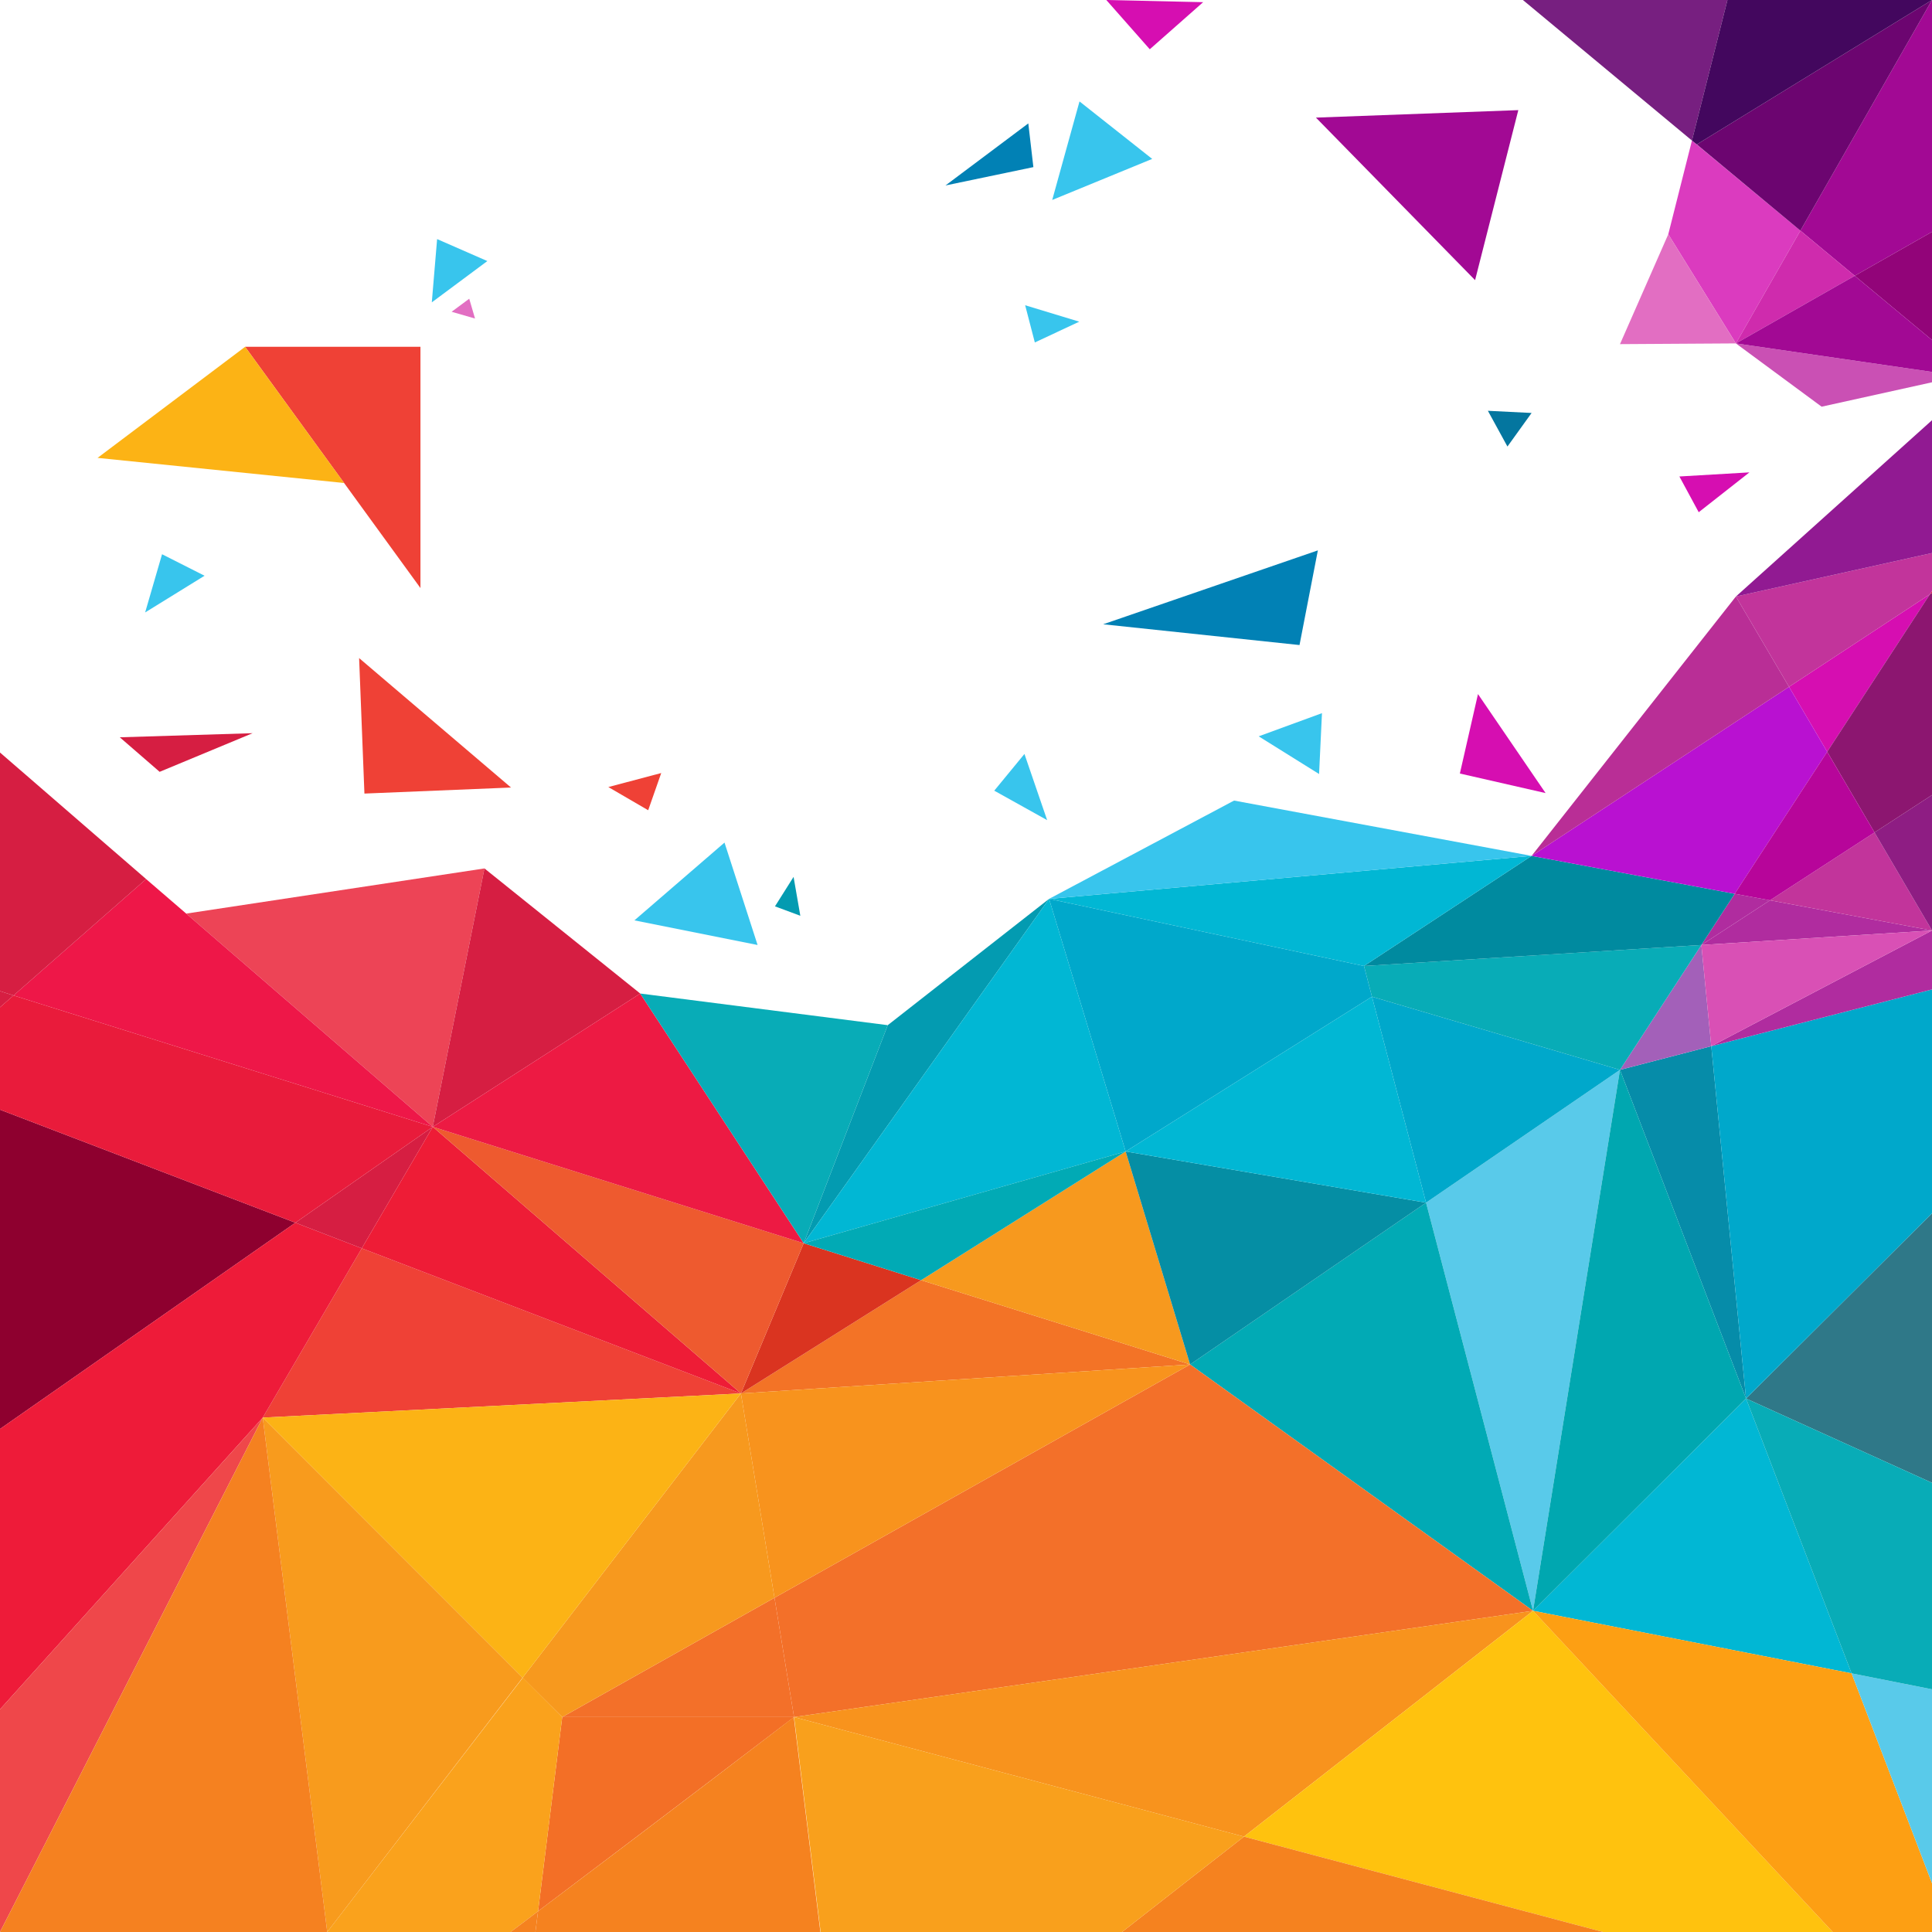 <?xml version="1.0" encoding="utf-8"?>
<!-- Generator: Adobe Illustrator 19.1.0, SVG Export Plug-In . SVG Version: 6.00 Build 0)  -->
<svg version="1.1" xmlns="http://www.w3.org/2000/svg" xmlns:xlink="http://www.w3.org/1999/xlink" x="0px" y="0px" width="800px"
	 height="800px" viewBox="0 0 800 800" style="enable-background:new 0 0 800 800;" xml:space="preserve">
<style type="text/css">
	.st0{fill:#FFFFFF;}
	.st1{fill:#59CAEA;}
	.st2{fill:#01AAB5;}
	.st3{fill:#F37326;}
	.st4{fill:#F37029;}
	.st5{fill:#B02C9F;}
	.st6{fill:#F8931D;}
	.st7{fill:#F7991E;}
	.st8{fill:#068CA9;}
	.st9{fill:#DA3420;}
	.st10{fill:#01B7D4;}
	.st11{fill:#A360B9;}
	.st12{fill:#00A7B0;}
	.st13{fill:#D61E41;}
	.st14{fill:#C2349B;}
	.st15{fill:#EF4136;}
	.st16{fill:#F36F26;}
	.st17{fill:#D60EB1;}
	.st18{fill:#FCB315;}
	.st19{fill:#00A8CB;}
	.st20{fill:#08ACB7;}
	.st21{fill:#008A9F;}
	.st22{fill:#FFC20E;}
	.st23{fill:#2F7888;}
	.st24{fill:#FD9F13;}
	.st25{fill:#8E1D83;}
	.st26{fill:#8C1670;}
	.st27{fill:#B911D1;}
	.st28{fill:#38C5ED;}
	.st29{fill:#039BB1;}
	.st30{fill:#B7059A;}
	.st31{fill:#F5821F;}
	.st32{fill:#FAA21C;}
	.st33{fill:#F9A01C;}
	.st34{fill:#8E002F;}
	.st35{fill:#EE1B39;}
	.st36{fill:#F89B1D;}
	.st37{fill:#EF474A;}
	.st38{fill:#F58120;}
	.st39{fill:#A20994;}
	.st40{fill:#DB3BBF;}
	.st41{fill:#CF2BAD;}
	.st42{fill:#771F80;}
	.st43{fill:#E26EC2;}
	.st44{fill:#04769F;}
	.st45{fill:#0181B5;}
	.st46{fill:#911A92;}
	.st47{fill:#CA50B4;}
	.st48{fill:#920479;}
	.st49{fill:#B92E96;}
	.st50{fill:#ED4456;}
	.st51{fill:#D61E42;}
	.st52{fill:#EE1C36;}
	.st53{fill:#EE1748;}
	.st54{fill:#EE5A2F;}
	.st55{fill:#E91B3B;}
	.st56{fill:#C40F3F;}
	.st57{fill:#058EA4;}
	.st58{fill:#D950B5;}
	.st59{fill:#6C0570;}
	.st60{fill:#43075E;}
	.st61{fill:#ED1A43;}
</style>
<g id="Background">
	<rect x="0" class="st0" width="800" height="800"/>
</g>
<g id="Object">
	<g>
		<g>
			<polygon class="st1" points="590.5,498 634.8,667 670.8,443 			"/>
			<polygon class="st2" points="492.8,565 634.8,667 590.5,498 			"/>
			<polygon class="st3" points="381.4,530.1 306.8,577 492.8,565 			"/>
			<polygon class="st4" points="320.7,661.6 328.8,711 634.8,667 492.8,565 			"/>
			<polygon class="st5" points="718.3,370.1 704.5,391.3 704.5,391.3 732.9,372.8 			"/>
			<polygon class="st4" points="232.8,711 328.8,711 320.7,661.6 			"/>
			<polygon class="st6" points="492.8,565 306.8,577 320.7,661.6 			"/>
			<polygon class="st7" points="306.8,577 216.4,694.7 232.8,711 320.7,661.6 			"/>
			<polygon class="st8" points="723,579.1 708.6,433.2 670.8,443 			"/>
			<polygon class="st9" points="332.8,514.8 306.8,577 381.4,530.1 			"/>
			<polygon class="st5" points="704.5,391.3 800,385.3 732.9,372.8 			"/>
			<polygon class="st10" points="723,579.1 634.8,667 766.7,692.9 723,579.1 723,579.1 			"/>
			<polygon class="st11" points="670.8,443 708.6,433.2 704.5,391.3 704.5,391.3 704.5,391.3 			"/>
			<polygon class="st12" points="634.8,667 723,579.1 723,579.1 670.8,443 			"/>
			<rect x="723" y="579.1" class="st13" width="0" height="0"/>
			<polygon class="st14" points="800,385.3 800,385.3 776.2,344.7 732.9,372.8 			"/>
			<polygon class="st13" points="723,579.1 723,579.1 723,579.1 			"/>
			<polygon class="st15" points="149.8,516.9 108.8,587 306.8,577 			"/>
			<polygon class="st6" points="515.1,760.5 634.8,667 328.8,711 			"/>
			<path class="st16" d="M222.8,791.4c52.8-39.8,106-80.4,106-80.4h-96L222.8,791.4z"/>
			<polygon class="st13" points="800,385.3 800,385.3 800,385.3 			"/>
			<polygon class="st17" points="799.1,246.1 740.8,284.4 756.6,311.3 			"/>
			<polygon class="st18" points="108.8,587 216.4,694.7 306.8,577 			"/>
			<polygon class="st19" points="590.5,498 670.8,443 568.1,412.7 			"/>
			<polygon class="st20" points="670.8,443 704.5,391.3 564.8,400 568.1,412.7 			"/>
			<polygon class="st21" points="718.3,370.1 634.2,354.4 564.8,400 704.5,391.3 			"/>
			<polygon class="st7" points="381.4,530.1 492.8,565 466.1,476.8 			"/>
			<polygon class="st22" points="634.8,667 515.1,760.5 663.8,800 758.9,800 			"/>
			<polygon class="st23" points="723,579.1 800,614 800,502.4 723,579.1 			"/>
			<polygon class="st13" points="800,385.3 800,385.3 800,385.3 			"/>
			<polygon class="st19" points="723,579.1 723,579.1 800,502.4 800,409.7 708.6,433.2 			"/>
			<polygon class="st24" points="634.8,667 758.9,800 800,800 800,779.8 766.7,692.9 			"/>
			<polygon class="st1" points="800,779.8 800,699.5 766.7,692.9 			"/>
			<polygon class="st20" points="766.7,692.9 800,699.5 800,614 723,579.1 			"/>
			<polygon class="st25" points="800,385.3 800,385.3 800,329.2 776.2,344.7 			"/>
			<polygon class="st26" points="756.6,311.3 776.2,344.7 800,329.2 800,245.5 799.1,246.1 			"/>
			<polygon class="st13" points="799.1,246.1 800,245.5 800,244.7 			"/>
			<polygon class="st14" points="740.8,284.4 799.1,246.1 800,244.7 800,229 718.8,247 			"/>
			<polygon class="st27" points="718.3,370.1 756.6,311.3 740.8,284.4 634.2,354.4 			"/>
			<polygon class="st28" points="313.7,391.3 300,348.9 262.7,381.1 			"/>
			<polygon class="st28" points="546.2,320.5 547.4,295.3 521.2,304.9 			"/>
			<polygon class="st28" points="424.2,312.2 411.7,327.4 433.6,339.6 			"/>
			<polygon class="st28" points="84.7,238.4 67.1,229.5 60.1,253.6 			"/>
			<polygon class="st28" points="201.8,108.1 181,99 178.8,125.2 			"/>
			<polygon class="st29" points="331.4,379.2 328.6,363.1 320.9,375.3 			"/>
			<polygon class="st30" points="732.9,372.8 776.2,344.7 756.6,311.3 718.3,370.1 			"/>
			<path class="st31" d="M222.8,791.4l-1.1,8.6h118l-11-89C328.8,711,275.7,751.6,222.8,791.4z"/>
			<polygon class="st31" points="464.6,800 663.8,800 515.1,760.5 			"/>
			<path class="st32" d="M232.8,711l-16.3-16.3L135.5,800h75.9c3.8-2.8,7.6-5.7,11.4-8.6L232.8,711z"/>
			<path class="st31" d="M211.4,800h10.3l1.1-8.6C219,794.3,215.2,797.2,211.4,800z"/>
			<polygon class="st33" points="328.8,711 339.8,800 464.6,800 515.1,760.5 			"/>
			<polygon class="st34" points="0,459.5 0,591.7 122.3,506.3 			"/>
			<polygon class="st35" points="149.8,516.9 122.3,506.3 0,591.7 0,707.8 108.8,587 			"/>
			<polygon class="st36" points="216.4,694.7 108.8,587 135.5,800 			"/>
			<polygon class="st37" points="108.8,587 0,707.8 0,800 			"/>
			<polygon class="st38" points="135.5,800 108.8,587 0,800 			"/>
			<polygon class="st39" points="768,114.2 800,96 800,0 745.5,95.5 			"/>
			<polygon class="st40" points="700.6,58.2 690.8,97 718.8,142.2 745.5,95.5 			"/>
			<polygon class="st41" points="768,114.2 745.5,95.5 718.8,142.2 718.8,142.2 			"/>
			<polygon class="st42" points="715.3,0 630.6,0 700.6,58.2 			"/>
			<polygon class="st43" points="718.8,142.2 690.8,97 670.8,142.5 718.8,142.2 			"/>
			<polygon class="st13" points="718.8,142.2 718.8,142.2 718.8,142.2 			"/>
			<polygon class="st39" points="628.7,45.6 544.9,48.7 610.8,116 			"/>
			<polygon class="st17" points="695.4,197.3 703.4,212.1 724.4,195.6 			"/>
			<polygon class="st44" points="616.1,170.1 624.2,184.9 634.2,171 			"/>
			<polygon class="st45" points="545.7,227.9 456.8,258.5 538.1,267.1 			"/>
			<polygon class="st46" points="800,174 718.8,247 800,229 			"/>
			<polygon class="st47" points="718.8,142.2 718.8,142.2 754.3,168.4 800,158.3 800,154 			"/>
			<polygon class="st48" points="800,140.8 800,96 768,114.2 			"/>
			<polygon class="st39" points="718.8,142.2 800,154 800,140.8 768,114.2 			"/>
			<polygon class="st49" points="740.8,284.4 718.8,247 634.2,354.4 			"/>
			<polygon class="st50" points="77.1,378.3 179.2,466.6 200.6,359.6 			"/>
			<polygon class="st15" points="211.6,326.1 148.7,272.5 150.9,328.6 			"/>
			<polygon class="st15" points="251.9,325.9 268.4,335.5 273.8,320.1 			"/>
			<polygon class="st17" points="640,328.4 612,287.4 604.5,320.3 			"/>
			<polygon class="st28" points="477.1,65.8 447,42 435.7,82.8 			"/>
			<polygon class="st28" points="424.5,126.4 428.5,141.8 446.9,133.2 			"/>
			<polygon class="st45" points="425.8,51.1 391.5,76.8 427.9,69.2 			"/>
			<polygon class="st17" points="498.2,0.9 458.1,0 476.1,20.4 			"/>
			<polygon class="st51" points="200.6,359.6 179.2,466.6 265.1,411.4 			"/>
			<polygon class="st51" points="122.3,506.3 149.8,516.9 179.2,466.6 			"/>
			<polygon class="st52" points="149.8,516.9 306.8,577 179.2,466.6 			"/>
			<polygon class="st53" points="77.1,378.3 60.5,364 60.5,364 5.6,412.2 179.2,466.6 77.1,378.3 			"/>
			<polygon class="st51" points="60.5,364 60.5,364 0,311.6 0,410.4 5.6,412.2 			"/>
			<polygon class="st54" points="306.8,577 332.8,514.8 179.2,466.6 			"/>
			<polygon class="st51" points="0,410.4 0,417.1 5.6,412.2 			"/>
			<polygon class="st55" points="5.6,412.2 0,417.1 0,459.5 122.3,506.3 179.2,466.6 			"/>
			<polygon class="st51" points="104.6,303.6 49.6,305.3 66.1,319.6 			"/>
			
				<rect x="57.9" y="371.1" transform="matrix(0.756 0.654 -0.654 0.756 259.593 45.437)" class="st51" width="21.9" height="0"/>
			
				<rect x="-9.8" y="337.8" transform="matrix(0.756 0.654 -0.654 0.756 228.377 62.528)" class="st56" width="80.1" height="0"/>
			<polygon class="st19" points="564.8,400 434.4,372.2 466.1,476.8 568.1,412.7 			"/>
			<polygon class="st29" points="367.6,424.5 332.8,514.8 434.4,372.2 			"/>
			<polygon class="st10" points="564.8,400 634.2,354.4 434.4,372.2 			"/>
			<polygon class="st28" points="434.4,372.2 634.2,354.4 511,331.5 			"/>
			<polygon class="st57" points="492.8,565 590.5,498 466.1,476.8 			"/>
			<polygon class="st10" points="466.1,476.8 590.5,498 568.1,412.7 			"/>
			<polygon class="st5" points="800,409.7 800,385.3 708.6,433.2 			"/>
			<polygon class="st58" points="704.5,391.3 708.6,433.2 800,385.3 704.5,391.3 			"/>
			<polygon class="st59" points="745.5,95.5 800,0 702.6,59.8 			"/>
			<polygon class="st60" points="700.6,58.2 702.6,59.8 800,0 715.3,0 			"/>
			<polygon class="st15" points="101.5,143.6 174.1,143.6 174.1,243.5 			"/>
			<polygon class="st18" points="101.5,143.6 40.4,189.6 142.5,200 			"/>
			<polygon class="st61" points="179.2,466.6 332.8,514.8 265.1,411.4 			"/>
			<polygon class="st20" points="265.1,411.4 332.8,514.8 367.6,424.5 			"/>
			<polygon class="st10" points="434.4,372.2 332.8,514.8 466.1,476.8 			"/>
			<polygon class="st2" points="332.8,514.8 381.4,530.1 466.1,476.8 			"/>
			<polygon class="st43" points="194.3,123.7 196.7,131.9 187,129.1 			"/>
		</g>
	</g>
</g>
</svg>
